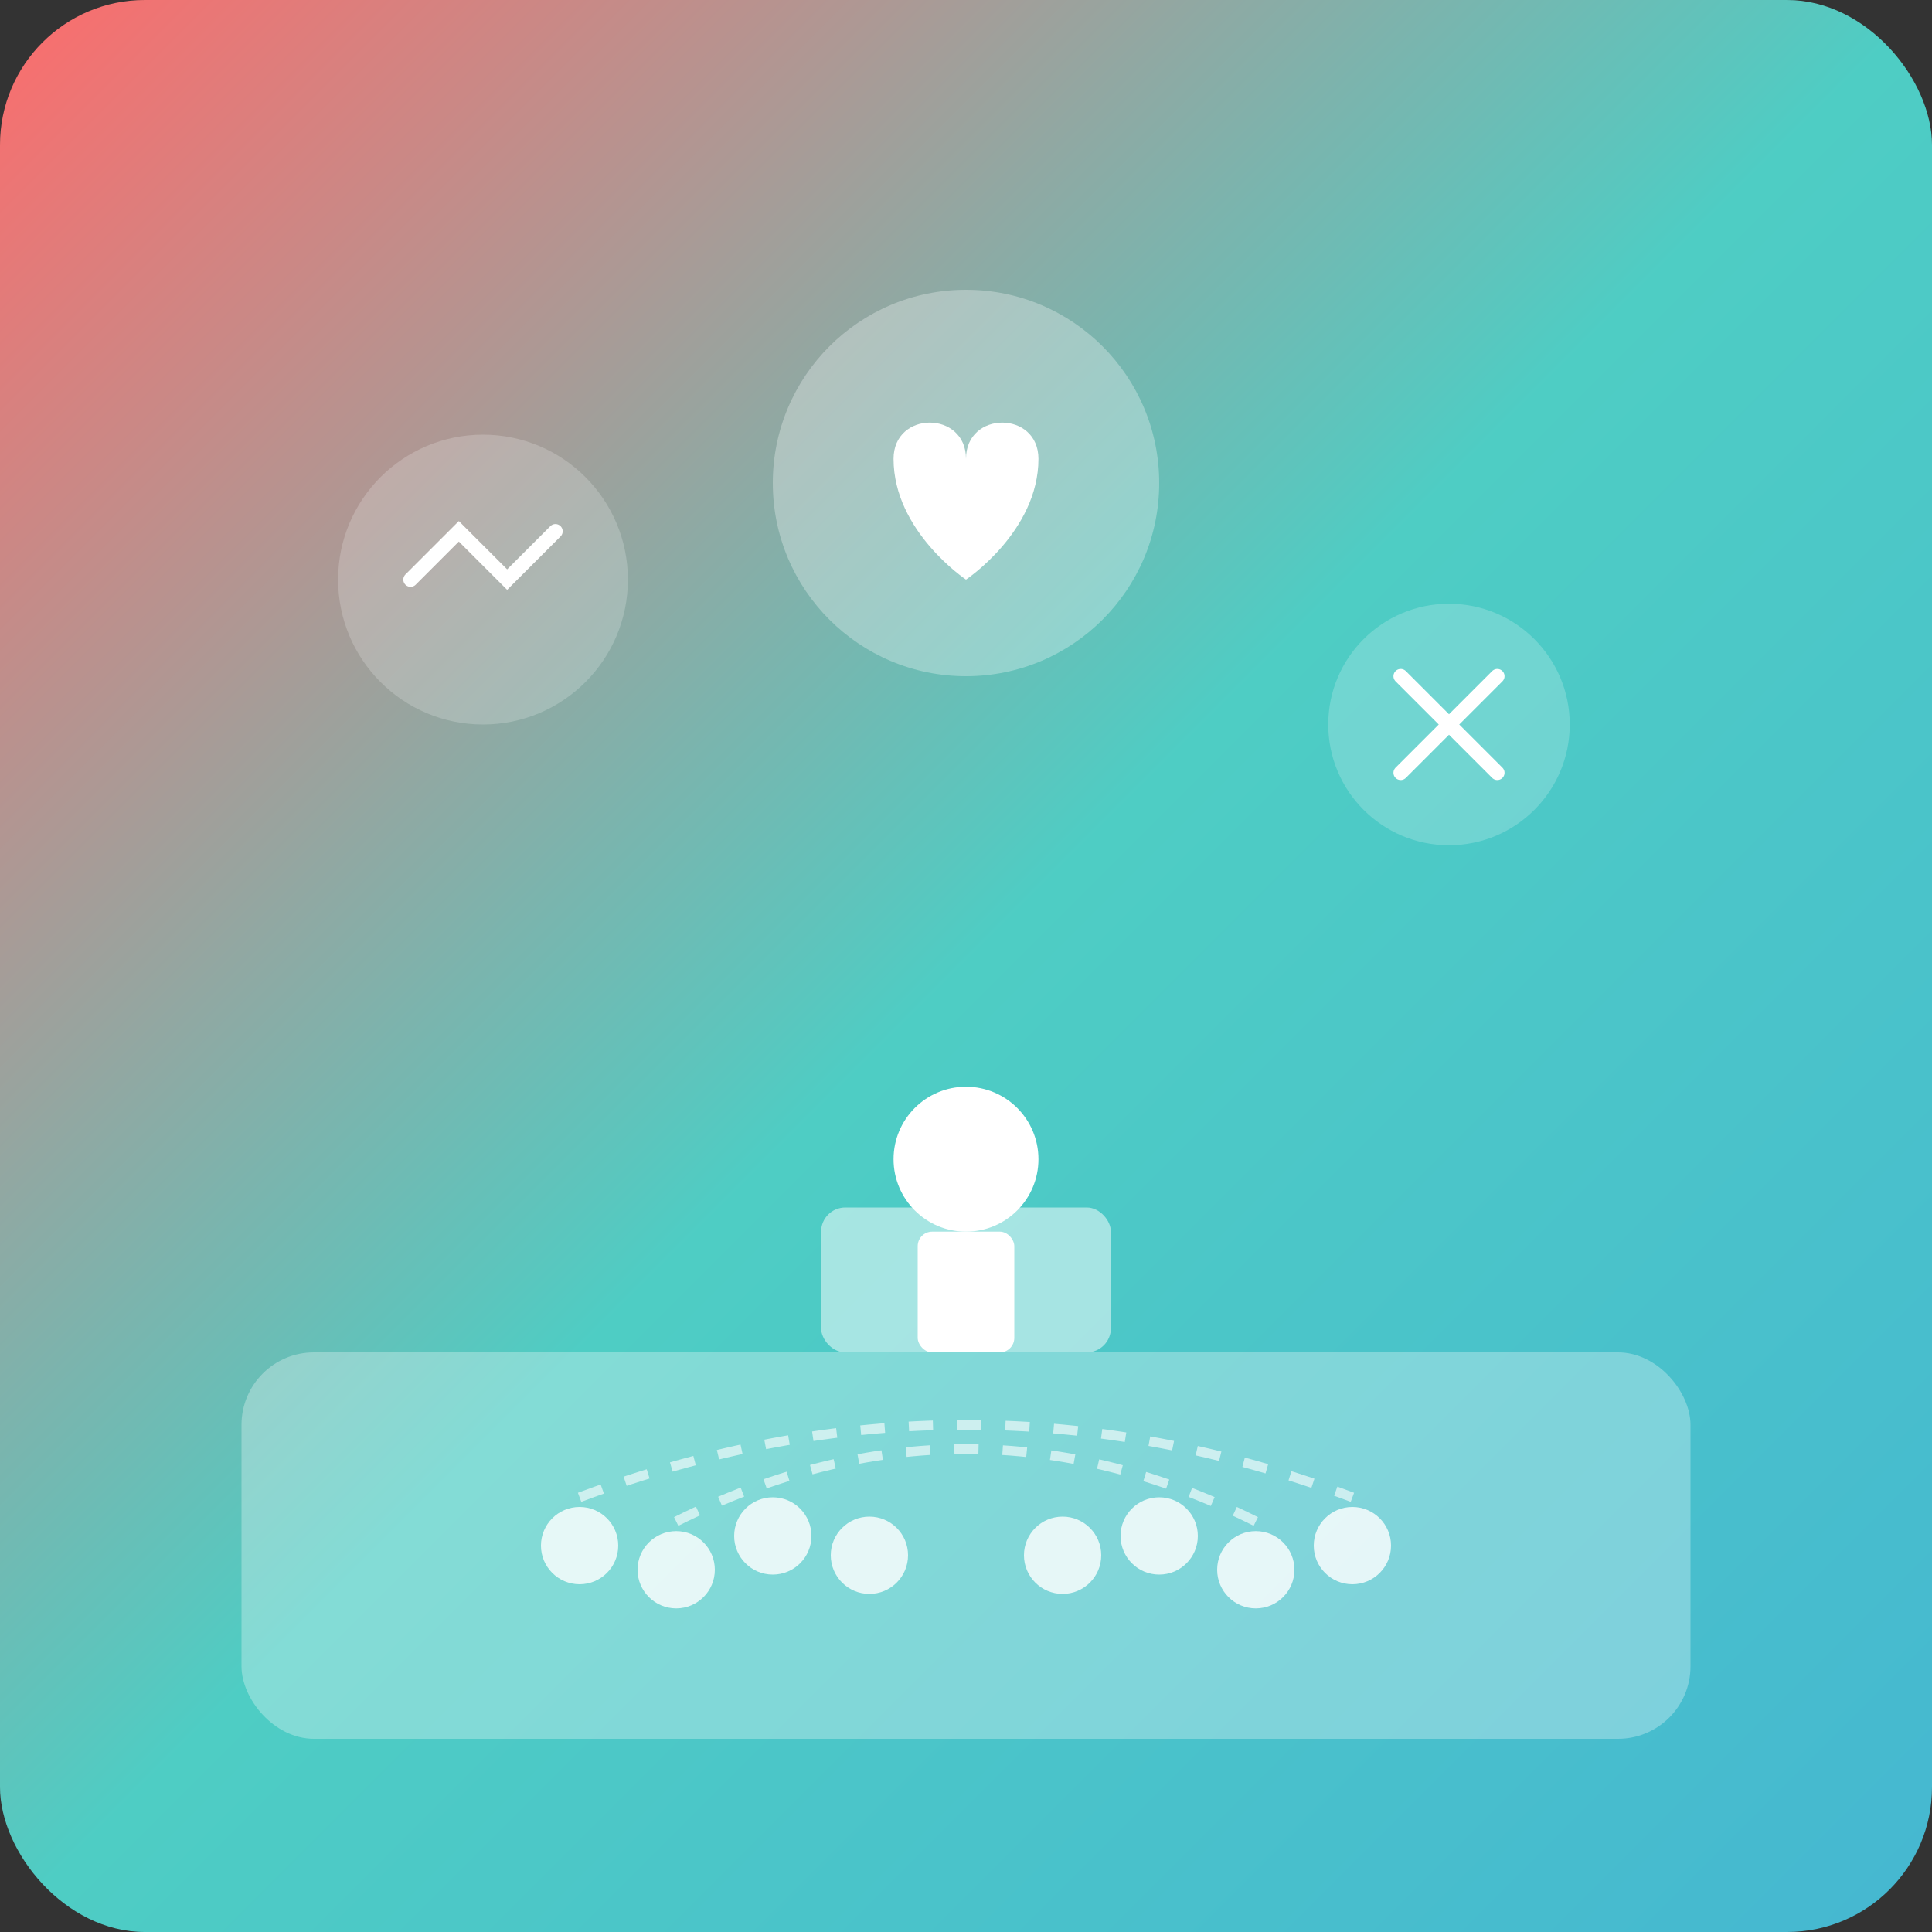 <svg width="400" height="400" viewBox="0 0 400 400" fill="none" xmlns="http://www.w3.org/2000/svg">
  <rect x="0" y="0" width="400" height="400" fill="#333333" stroke="none"/>
  <rect width="400" height="400" fill="url(#heroGradient)" rx="30"/>
  
  <!-- Escenario -->
  <rect x="50" y="280" width="300" height="80" fill="white" opacity="0.3" rx="15"/>
  <rect x="170" y="250" width="60" height="30" fill="white" opacity="0.5" rx="5"/>
  
  <!-- Artista en el escenario -->
  <circle cx="200" cy="240" r="15" fill="white"/>
  <rect x="190" y="255" width="20" height="25" fill="white" rx="3"/>
  
  <!-- Audiencia -->
  <circle cx="120" cy="320" r="8" fill="white" opacity="0.8"/>
  <circle cx="140" cy="325" r="8" fill="white" opacity="0.8"/>
  <circle cx="160" cy="318" r="8" fill="white" opacity="0.8"/>
  <circle cx="180" cy="322" r="8" fill="white" opacity="0.8"/>
  <circle cx="220" cy="322" r="8" fill="white" opacity="0.8"/>
  <circle cx="240" cy="318" r="8" fill="white" opacity="0.8"/>
  <circle cx="260" cy="325" r="8" fill="white" opacity="0.8"/>
  <circle cx="280" cy="320" r="8" fill="white" opacity="0.8"/>
  
  <!-- Conexiones/interacciones -->
  <path d="M120 310 Q200 280 280 310" stroke="white" stroke-width="2" fill="none" opacity="0.6" stroke-dasharray="5,5"/>
  <path d="M140 315 Q200 285 260 315" stroke="white" stroke-width="2" fill="none" opacity="0.6" stroke-dasharray="5,5"/>
  
  <!-- Elementos musicales -->
  <circle cx="100" cy="120" r="30" fill="white" opacity="0.2"/>
  <path d="M85 120 L95 110 L105 120 L115 110" stroke="white" stroke-width="3" fill="none" stroke-linecap="round"/>
  
  <circle cx="300" cy="150" r="25" fill="white" opacity="0.2"/>
  <path d="M290 140 L300 150 L310 140 M290 160 L300 150 L310 160" stroke="white" stroke-width="3" fill="none" stroke-linecap="round"/>
  
  <!-- Logo de donación/corazón -->
  <circle cx="200" cy="100" r="40" fill="white" opacity="0.3"/>
  <path d="M185 95 C185 85, 200 85, 200 95 C200 85, 215 85, 215 95 C215 110, 200 120, 200 120 C200 120, 185 110, 185 95" fill="white"/>
  
  <defs>
    <linearGradient id="heroGradient" x1="0%" y1="0%" x2="100%" y2="100%">
      <stop offset="0%" style="stop-color:#ff6b6b;stop-opacity:1" />
      <stop offset="50%" style="stop-color:#4ecdc4;stop-opacity:1" />
      <stop offset="100%" style="stop-color:#45b7d1;stop-opacity:1" />
    </linearGradient>
  </defs>
</svg>

